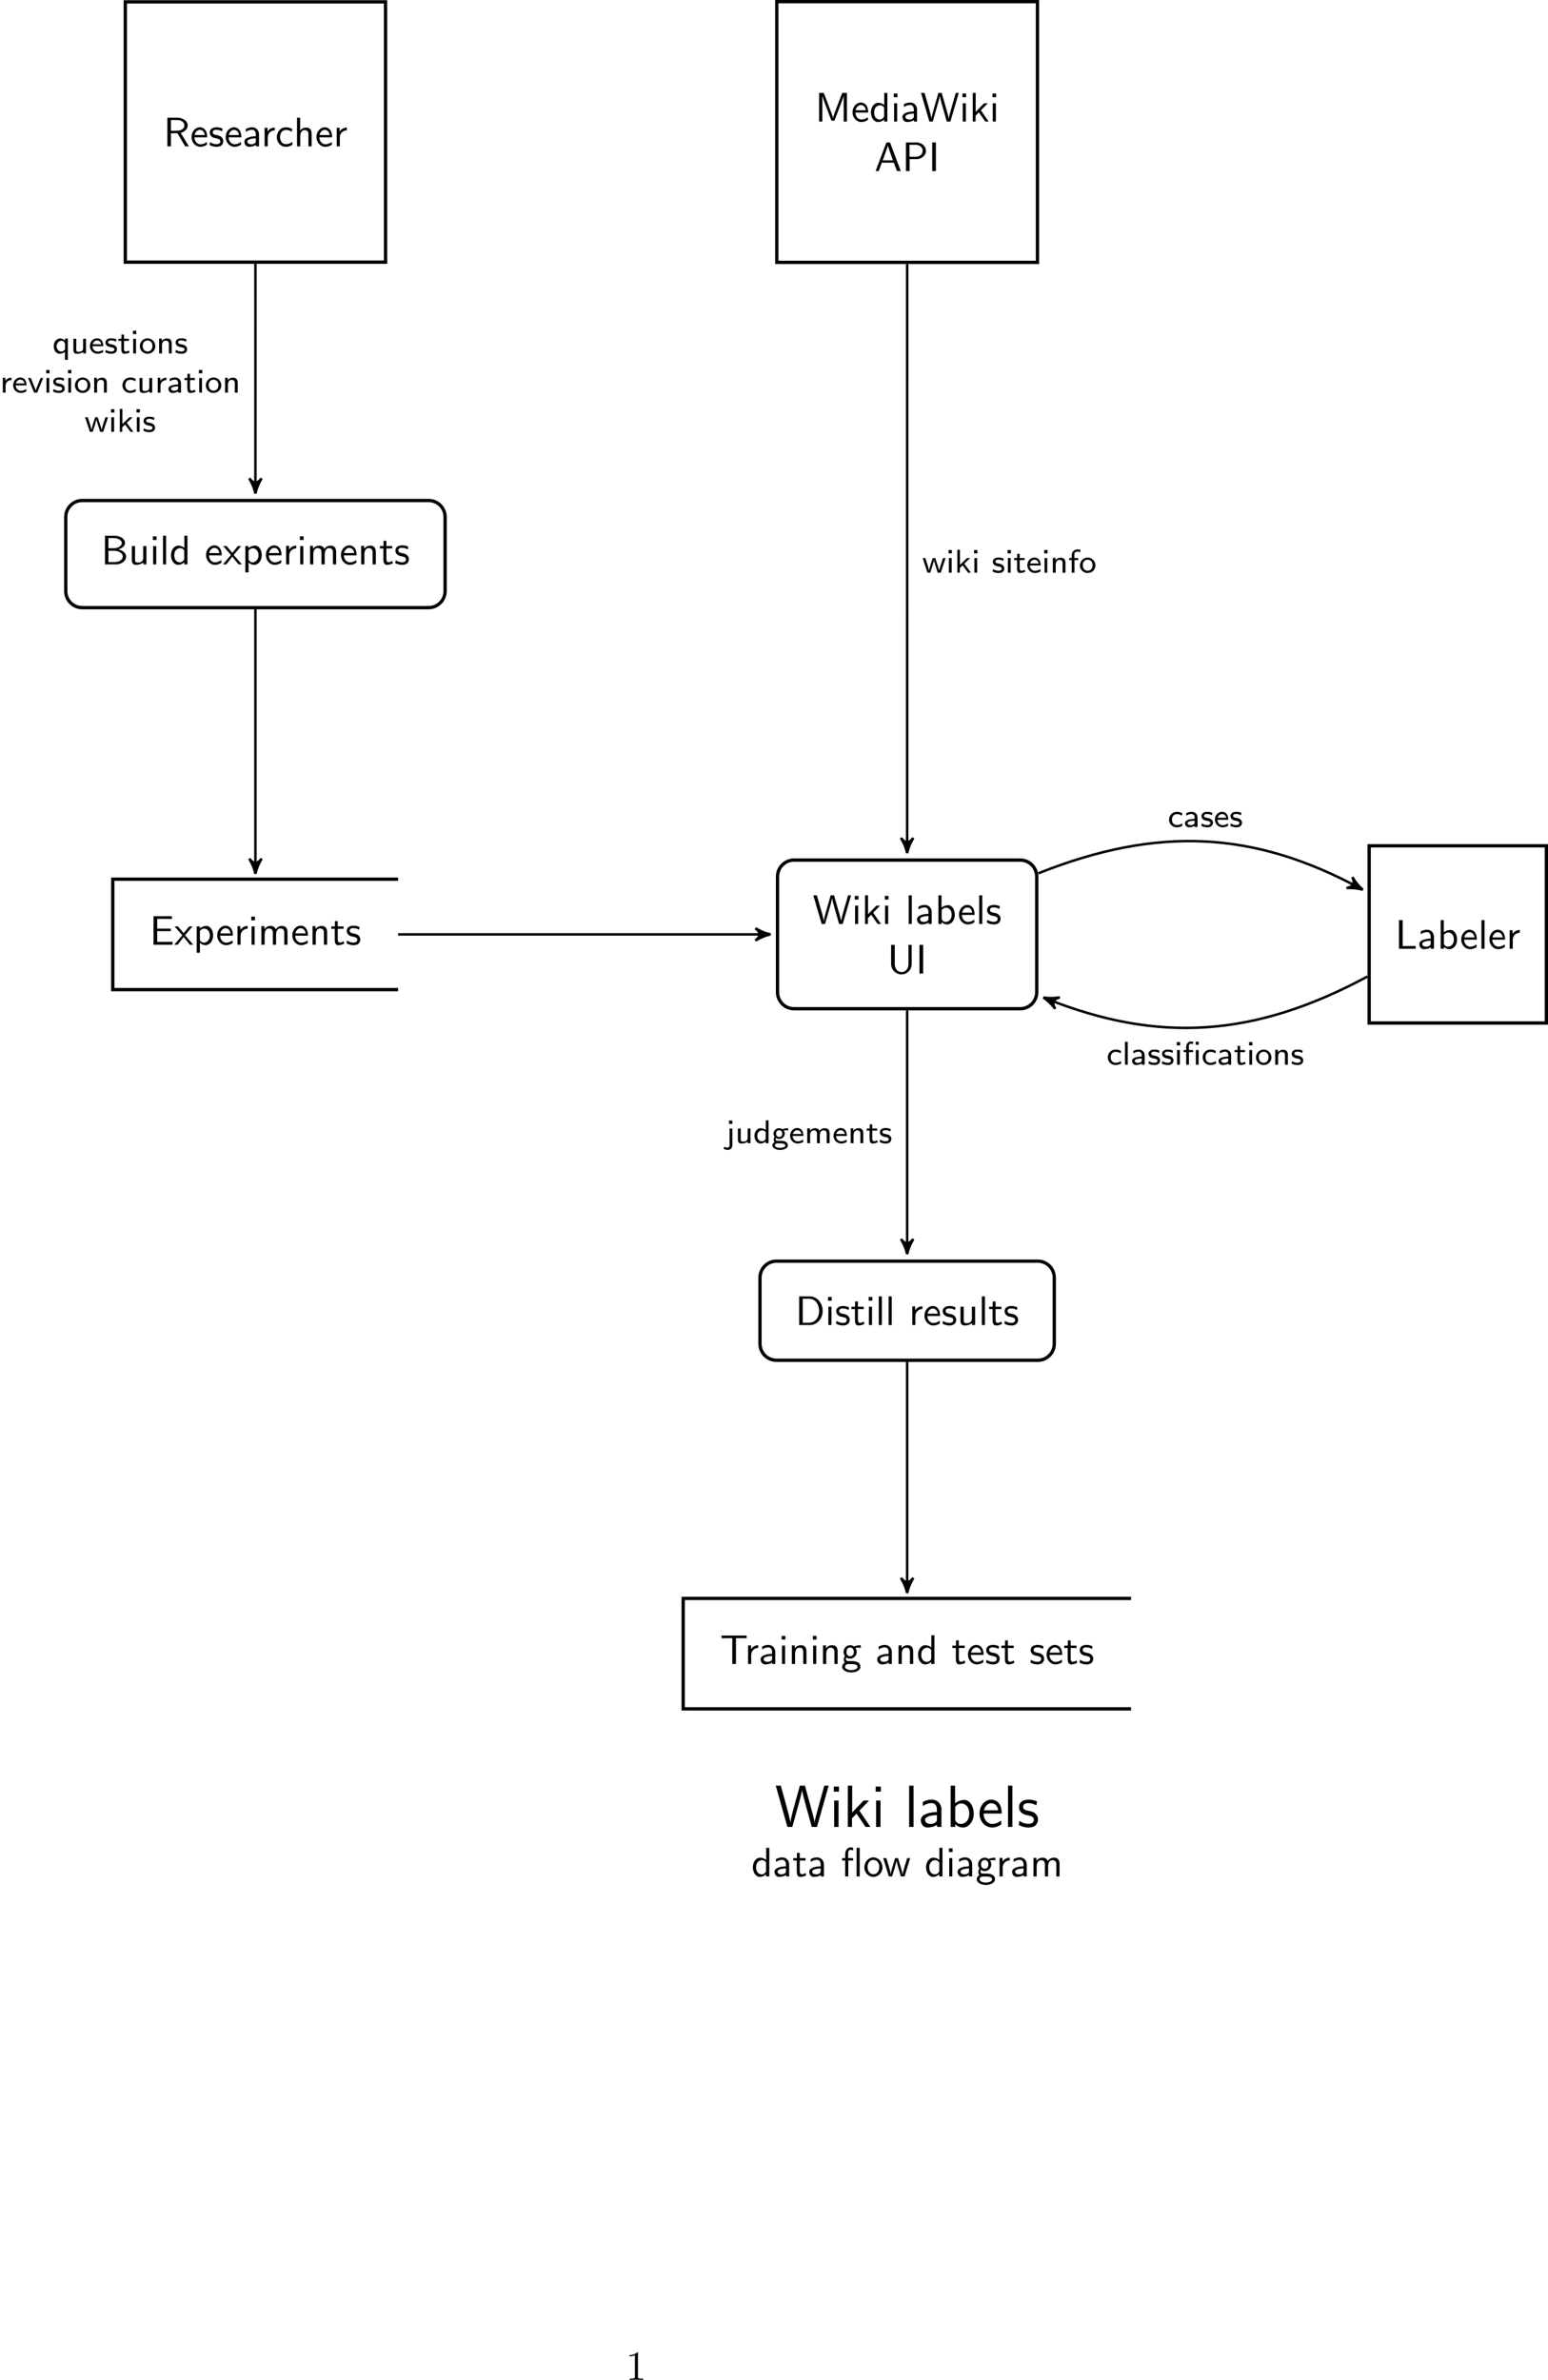 <?xml version='1.0' encoding='UTF-8'?>
<!-- This file was generated by dvisvgm 2.1.3 -->
<svg height='574.512pt' version='1.1' viewBox='80.03 56.123 373.76 574.512' width='373.76pt' xmlns='http://www.w3.org/2000/svg' xmlns:xlink='http://www.w3.org/1999/xlink'>
<defs>
<path d='M3.873 -5.539H3.156V-4.822H3.873V-5.539ZM3.85 -3.539H3.18V0H3.85V-3.539ZM1.514 -3.037H2.495V-3.539H1.49V-4.471C1.49 -4.981 1.793 -5.085 1.985 -5.085C2.12 -5.085 2.319 -5.053 2.495 -4.934V-5.531C2.471 -5.539 2.248 -5.611 1.985 -5.611C1.371 -5.611 0.845 -5.061 0.845 -4.24V-3.539H0.231V-3.037H0.845V0H1.514V-3.037Z' id='g0-12'/>
<path d='M3.395 -2.295C3.395 -3.108 2.774 -3.658 1.985 -3.658C1.482 -3.658 1.1 -3.555 0.654 -3.316L0.701 -2.734C0.964 -2.909 1.355 -3.148 1.985 -3.148C2.335 -3.148 2.702 -2.885 2.702 -2.287V-1.969C1.522 -1.929 0.359 -1.682 0.359 -0.94C0.359 -0.542 0.63 0.08 1.331 0.08C1.674 0.08 2.303 0.008 2.726 -0.303V0H3.395V-2.295ZM2.702 -1.132C2.702 -0.972 2.702 -0.765 2.423 -0.598C2.168 -0.454 1.857 -0.446 1.769 -0.446C1.331 -0.446 0.996 -0.646 0.996 -0.948C0.996 -1.459 2.343 -1.506 2.702 -1.522V-1.132Z' id='g0-97'/>
<path d='M3.467 -0.869C3.068 -0.614 2.638 -0.47 2.144 -0.47C1.411 -0.47 0.98 -1.06 0.98 -1.777C0.98 -2.391 1.299 -3.108 2.168 -3.108C2.71 -3.108 2.965 -2.997 3.371 -2.742L3.475 -3.316C2.997 -3.555 2.79 -3.658 2.168 -3.658C0.972 -3.658 0.287 -2.694 0.287 -1.769C0.287 -0.797 1.052 0.08 2.136 0.08C2.694 0.08 3.172 -0.088 3.515 -0.287L3.467 -0.869Z' id='g0-99'/>
<path d='M3.69 -5.531H3.021V-3.196C2.511 -3.571 1.993 -3.618 1.761 -3.618C0.925 -3.618 0.287 -2.782 0.287 -1.769S0.917 0.08 1.737 0.08C2.232 0.08 2.694 -0.143 2.997 -0.414V0H3.69V-5.531ZM2.997 -0.988C2.798 -0.662 2.495 -0.446 2.112 -0.446C1.554 -0.446 0.98 -0.837 0.98 -1.761C0.98 -2.758 1.658 -3.092 2.2 -3.092C2.519 -3.092 2.79 -2.957 2.997 -2.686V-0.988Z' id='g0-100'/>
<path d='M3.427 -0.869C2.981 -0.55 2.479 -0.446 2.136 -0.446C1.443 -0.446 0.917 -1.012 0.893 -1.745H3.507C3.507 -2.112 3.467 -2.646 3.156 -3.1C2.869 -3.507 2.391 -3.658 2.001 -3.658C1.028 -3.658 0.279 -2.805 0.279 -1.793C0.279 -0.773 1.076 0.08 2.128 0.08C2.59 0.08 3.068 -0.056 3.475 -0.303L3.427 -0.869ZM0.948 -2.224C1.132 -2.861 1.602 -3.132 2.001 -3.132C2.351 -3.132 2.869 -2.965 3.021 -2.224H0.948Z' id='g0-101'/>
<path d='M1.514 -3.037H2.423V-3.539H1.49V-4.455C1.49 -5.005 1.993 -5.085 2.256 -5.085C2.423 -5.085 2.638 -5.061 2.933 -4.949V-5.531C2.726 -5.579 2.479 -5.611 2.264 -5.611C1.443 -5.611 0.845 -5.021 0.845 -4.232V-3.539H0.231V-3.037H0.845V0H1.514V-3.037Z' id='g0-102'/>
<path d='M4.009 -3.618C3.834 -3.618 3.3 -3.61 2.694 -3.379L2.678 -3.371C2.391 -3.563 2.112 -3.618 1.881 -3.618C1.1 -3.618 0.518 -3.005 0.518 -2.319C0.518 -2.04 0.614 -1.753 0.797 -1.53C0.685 -1.395 0.566 -1.172 0.566 -0.869C0.566 -0.558 0.693 -0.359 0.765 -0.263C0.327 -0.008 0.239 0.359 0.239 0.55C0.239 1.156 1.076 1.634 2.112 1.634C3.156 1.634 3.985 1.156 3.985 0.55C3.985 -0.574 2.59 -0.574 2.248 -0.574H1.506C1.379 -0.574 1.036 -0.574 1.036 -0.988C1.036 -1.148 1.092 -1.227 1.1 -1.243C1.379 -1.068 1.658 -1.012 1.873 -1.012C2.654 -1.012 3.236 -1.626 3.236 -2.311C3.236 -2.566 3.164 -2.798 3.021 -3.013C2.989 -3.061 2.989 -3.068 2.989 -3.076C2.989 -3.108 3.467 -3.108 3.507 -3.108C3.515 -3.108 3.818 -3.108 4.105 -3.076L4.009 -3.618ZM1.881 -1.506C1.451 -1.506 1.132 -1.777 1.132 -2.311C1.132 -2.933 1.53 -3.124 1.873 -3.124C2.303 -3.124 2.622 -2.853 2.622 -2.319C2.622 -1.698 2.224 -1.506 1.881 -1.506ZM2.256 0.048C2.439 0.048 3.379 0.048 3.379 0.558C3.379 0.901 2.782 1.14 2.112 1.14S0.845 0.901 0.845 0.558C0.845 0.518 0.845 0.048 1.49 0.048H2.256Z' id='g0-103'/>
<path d='M1.403 -5.468H0.598V-4.663H1.403V-5.468ZM1.339 -3.539H0.669V0H1.339V-3.539Z' id='g0-105'/>
<path d='M1.578 -5.468H0.773V-4.663H1.578V-5.468ZM-0.518 1.355C-0.151 1.554 0.207 1.626 0.51 1.626C1.06 1.626 1.578 1.203 1.578 0.47V-3.539H0.909V0.526C0.909 0.669 0.909 0.797 0.741 0.933C0.558 1.068 0.335 1.068 0.263 1.068C-0.072 1.068 -0.279 0.917 -0.375 0.829L-0.518 1.355Z' id='g0-106'/>
<path d='M2.383 -2.168L3.802 -3.539H3.029L1.323 -1.889V-5.531H0.701V0H1.291V-1.116L1.969 -1.769L3.284 0H3.985L2.383 -2.168Z' id='g0-107'/>
<path d='M1.339 -5.531H0.669V0H1.339V-5.531Z' id='g0-108'/>
<path d='M6.057 -2.359C6.057 -2.981 5.874 -3.618 4.894 -3.618C4.224 -3.618 3.81 -3.228 3.618 -2.973C3.539 -3.188 3.339 -3.618 2.542 -3.618C2.088 -3.618 1.65 -3.435 1.299 -3.013V-3.595H0.662V0H1.355V-1.937C1.355 -2.463 1.578 -3.092 2.192 -3.092C3.013 -3.092 3.013 -2.534 3.013 -2.303V0H3.706V-1.937C3.706 -2.463 3.929 -3.092 4.543 -3.092C5.364 -3.092 5.364 -2.534 5.364 -2.303V0H6.057V-2.359Z' id='g0-109'/>
<path d='M3.706 -2.359C3.706 -2.981 3.523 -3.618 2.542 -3.618C2.088 -3.618 1.65 -3.435 1.299 -3.013V-3.595H0.662V0H1.355V-1.937C1.355 -2.463 1.578 -3.092 2.192 -3.092C3.013 -3.092 3.013 -2.534 3.013 -2.303V0H3.706V-2.359Z' id='g0-110'/>
<path d='M3.985 -1.745C3.985 -2.798 3.148 -3.658 2.112 -3.658S0.239 -2.79 0.239 -1.745C0.239 -0.733 1.084 0.08 2.112 0.08C3.148 0.08 3.985 -0.733 3.985 -1.745ZM2.112 -0.47C1.482 -0.47 0.933 -0.933 0.933 -1.833S1.522 -3.132 2.112 -3.132C2.71 -3.132 3.292 -2.718 3.292 -1.833C3.292 -0.925 2.726 -0.47 2.112 -0.47Z' id='g0-111'/>
<path d='M3.69 -3.618H3.021V-3.084C2.734 -3.403 2.311 -3.618 1.849 -3.618C1.004 -3.618 0.287 -2.821 0.287 -1.761C0.287 -0.765 0.893 0.08 1.69 0.08C1.961 0.08 2.495 0.016 2.997 -0.391V1.546H3.69V-3.618ZM3.021 -0.98C2.734 -0.534 2.351 -0.446 2.12 -0.446C1.474 -0.446 0.98 -1.052 0.98 -1.761C0.98 -2.542 1.578 -3.068 2.2 -3.068C2.726 -3.068 3.021 -2.55 3.021 -2.216V-0.98Z' id='g0-113'/>
<path d='M1.347 -1.698C1.347 -2.558 2.064 -3.021 2.766 -3.029V-3.618C2.096 -3.61 1.61 -3.284 1.291 -2.861V-3.595H0.677V0H1.347V-1.698Z' id='g0-114'/>
<path d='M2.909 -3.411C2.367 -3.634 1.969 -3.658 1.682 -3.658C1.482 -3.658 0.279 -3.658 0.279 -2.598C0.279 -2.224 0.486 -2.016 0.59 -1.921C0.869 -1.642 1.203 -1.578 1.626 -1.498C2.001 -1.427 2.431 -1.347 2.431 -0.964C2.431 -0.462 1.769 -0.462 1.658 -0.462C1.148 -0.462 0.669 -0.646 0.351 -0.869L0.239 -0.271C0.51 -0.135 0.996 0.08 1.658 0.08C2.016 0.08 2.367 0.024 2.662 -0.191C2.957 -0.414 3.053 -0.765 3.053 -1.036C3.053 -1.18 3.037 -1.49 2.702 -1.793C2.407 -2.056 2.12 -2.112 1.737 -2.184C1.267 -2.271 0.901 -2.343 0.901 -2.694C0.901 -3.148 1.482 -3.148 1.602 -3.148C2.056 -3.148 2.407 -3.053 2.805 -2.845L2.909 -3.411Z' id='g0-115'/>
<path d='M1.498 -3.037H2.678V-3.539H1.498V-4.551H0.885V-3.539H0.159V-3.037H0.861V-1.02C0.861 -0.486 0.996 0.08 1.57 0.08S2.582 -0.104 2.821 -0.215L2.686 -0.725C2.423 -0.534 2.144 -0.47 1.921 -0.47C1.586 -0.47 1.498 -0.797 1.498 -1.164V-3.037Z' id='g0-116'/>
<path d='M3.706 -3.539H3.013V-1.227C3.013 -0.59 2.471 -0.391 2.008 -0.391C1.419 -0.391 1.355 -0.55 1.355 -0.917V-3.539H0.662V-0.869C0.662 -0.159 0.972 0.08 1.53 0.08C1.857 0.08 2.558 0.016 3.037 -0.367V0H3.706V-3.539Z' id='g0-117'/>
<path d='M3.778 -3.539H3.14C2.048 -0.869 2.001 -0.654 1.969 -0.47H1.961C1.897 -0.781 1.674 -1.339 1.427 -1.953L0.789 -3.539H0.12L1.578 0H2.319L3.778 -3.539Z' id='g0-118'/>
<path d='M5.659 -3.539H5.037C4.965 -3.316 4.519 -1.969 4.272 -1.14C4.208 -0.909 4.129 -0.654 4.105 -0.47H4.097C4.049 -0.797 3.77 -1.658 3.754 -1.714L3.164 -3.539H2.558C2.327 -2.853 1.73 -1.068 1.666 -0.486H1.658C1.594 -1.052 1.004 -2.813 0.877 -3.196C0.813 -3.387 0.813 -3.403 0.773 -3.539H0.12L1.283 0H1.953C1.961 -0.032 2.176 -0.662 2.455 -1.546C2.574 -1.937 2.813 -2.702 2.853 -3.053L2.861 -3.061C2.877 -2.893 2.925 -2.718 2.981 -2.519S3.092 -2.104 3.148 -1.921L3.762 0H4.495L5.659 -3.539Z' id='g0-119'/>
<path d='M2.929 -6.376C2.929 -6.615 2.929 -6.635 2.7 -6.635C2.082 -5.998 1.205 -5.998 0.887 -5.998V-5.689C1.086 -5.689 1.674 -5.689 2.192 -5.948V-0.787C2.192 -0.428 2.162 -0.309 1.265 -0.309H0.946V0C1.295 -0.03 2.162 -0.03 2.56 -0.03S3.826 -0.03 4.174 0V-0.309H3.856C2.959 -0.309 2.929 -0.418 2.929 -0.787V-6.376Z' id='g3-49'/>
<path d='M1.753 -3.846H2.929V-4.423H1.724V-5.629C1.724 -6.266 2.082 -6.416 2.331 -6.416C2.531 -6.416 2.75 -6.356 2.929 -6.247V-6.914C2.869 -6.934 2.62 -7.024 2.331 -7.024C1.594 -7.024 1.006 -6.326 1.006 -5.33V-4.423H0.269V-3.846H1.006V0H1.753V-3.846ZM4.513 -6.914H3.766V0H4.513V-6.914Z' id='g2-13'/>
<path d='M3.756 -6.914H2.879L0.279 0H1.016L1.783 -2.032H4.682L5.44 0H6.356L3.756 -6.914ZM4.463 -2.59H1.993L2.64 -4.394C2.849 -4.981 3.158 -5.828 3.228 -6.197H3.238C3.258 -6.057 3.328 -5.808 3.557 -5.151L4.463 -2.59Z' id='g2-65'/>
<path d='M0.966 -6.914V0H3.597C5.031 0 6.077 -0.897 6.077 -1.873C6.077 -2.74 5.21 -3.447 4.154 -3.616C5.061 -3.846 5.808 -4.423 5.808 -5.181C5.808 -6.097 4.742 -6.914 3.328 -6.914H0.966ZM1.793 -3.895V-6.356H3.049C4.154 -6.356 5.031 -5.828 5.031 -5.171C5.031 -4.573 4.324 -3.895 2.949 -3.895H1.793ZM1.793 -0.558V-3.288H3.238C4.294 -3.288 5.27 -2.68 5.27 -1.883C5.27 -1.136 4.394 -0.558 3.318 -0.558H1.793Z' id='g2-66'/>
<path d='M0.956 -6.914V0H3.577C5.27 0 6.625 -1.514 6.625 -3.397C6.625 -5.33 5.28 -6.914 3.567 -6.914H0.956ZM1.813 -0.558V-6.356H3.337C4.732 -6.356 5.768 -5.151 5.768 -3.397C5.768 -1.704 4.732 -0.558 3.337 -0.558H1.813Z' id='g2-68'/>
<path d='M5.111 -3.278V-3.885H1.823V-6.247H3.198C3.318 -6.247 3.437 -6.237 3.557 -6.237H5.38V-6.884H0.936V0H5.519V-0.707H4.264C4.144 -0.707 4.025 -0.697 3.905 -0.697H1.823V-3.278H5.111Z' id='g2-69'/>
<path d='M1.823 -6.914H0.936V0H1.823V-6.914Z' id='g2-73'/>
<path d='M1.823 -6.914H0.936V0H4.971V-0.658C4.085 -0.648 3.198 -0.638 2.311 -0.638H1.823V-6.914Z' id='g2-76'/>
<path d='M5.28 -3.537C4.932 -2.63 4.463 -1.395 4.354 -0.927H4.344C4.294 -1.136 4.174 -1.504 4.025 -1.923L2.461 -6.047L2.122 -6.914H0.996V0H1.773V-6.177H1.783C1.843 -5.858 2.242 -4.772 2.501 -4.095L3.975 -0.219H4.702L6.027 -3.686C6.346 -4.503 6.436 -4.752 6.506 -4.951C6.605 -5.24 6.874 -5.958 6.924 -6.187L6.934 -6.177V0H7.711V-6.914H6.575L5.28 -3.537Z' id='g2-77'/>
<path d='M3.507 -2.879C4.742 -2.879 5.798 -3.786 5.798 -4.902C5.798 -5.968 4.812 -6.914 3.437 -6.914H0.956V0H1.843V-2.879H3.507ZM3.218 -6.356C4.314 -6.356 4.991 -5.748 4.991 -4.902C4.991 -4.115 4.364 -3.457 3.218 -3.457H1.813V-6.356H3.218Z' id='g2-80'/>
<path d='M4.174 -3.248C5.2 -3.547 5.868 -4.254 5.868 -5.061C5.868 -6.047 4.782 -6.914 3.357 -6.914H0.956V0H1.813V-3.158H3.387L5.26 0H6.147L4.174 -3.248ZM1.813 -3.766V-6.356H3.248C4.403 -6.356 5.061 -5.768 5.061 -5.061S4.423 -3.766 3.248 -3.766H1.813Z' id='g2-82'/>
<path d='M3.836 -6.217H4.722C4.842 -6.217 4.961 -6.207 5.081 -6.207H6.416V-6.854H0.359V-6.207H1.694C1.813 -6.207 1.933 -6.217 2.052 -6.217H2.949V0H3.836V-6.217Z' id='g2-84'/>
<path d='M5.908 -6.914H5.131V-2.311C5.131 -0.996 4.294 -0.339 3.457 -0.339C2.64 -0.339 1.823 -0.966 1.823 -2.311V-6.914H0.936V-2.321C0.936 -0.867 2.102 0.219 3.447 0.219C4.782 0.219 5.908 -0.877 5.908 -2.321V-6.914Z' id='g2-85'/>
<path d='M9.255 -6.914H8.538L7.631 -3.786C7.372 -2.899 6.894 -1.225 6.844 -0.717H6.834C6.834 -0.727 6.775 -1.245 6.117 -3.517L5.141 -6.914H4.334L3.437 -3.806C3.218 -3.039 2.72 -1.295 2.67 -0.737H2.66C2.62 -1.136 2.351 -2.112 2.271 -2.441L1.803 -4.105L0.996 -6.914H0.139L2.162 0H2.969L3.965 -3.457C4.174 -4.184 4.603 -5.669 4.663 -6.187H4.672C4.712 -5.888 4.951 -4.941 5.22 -3.995L6.366 0H7.233L9.255 -6.914Z' id='g2-87'/>
<path d='M3.975 -2.879C3.975 -3.895 3.248 -4.593 2.331 -4.593C1.684 -4.593 1.235 -4.433 0.767 -4.164L0.827 -3.507C1.345 -3.875 1.843 -4.005 2.331 -4.005C2.8 -4.005 3.198 -3.606 3.198 -2.869V-2.441C1.704 -2.421 0.438 -2.002 0.438 -1.126C0.438 -0.697 0.707 0.11 1.574 0.11C1.714 0.11 2.65 0.09 3.228 -0.359V0H3.975V-2.879ZM3.198 -1.315C3.198 -1.126 3.198 -0.877 2.859 -0.687C2.57 -0.508 2.192 -0.498 2.082 -0.498C1.604 -0.498 1.156 -0.727 1.156 -1.146C1.156 -1.843 2.77 -1.913 3.198 -1.933V-1.315Z' id='g2-97'/>
<path d='M1.564 -6.914H0.817V0H1.594V-0.458C1.833 -0.239 2.262 0.11 2.929 0.11C3.925 0.11 4.782 -0.887 4.782 -2.222C4.782 -3.457 4.105 -4.533 3.168 -4.533C2.78 -4.533 2.162 -4.433 1.564 -3.945V-6.914ZM1.594 -3.337C1.753 -3.577 2.112 -3.925 2.66 -3.925C3.248 -3.925 4.005 -3.497 4.005 -2.222C4.005 -0.927 3.168 -0.498 2.56 -0.498C2.172 -0.498 1.843 -0.677 1.594 -1.136V-3.337Z' id='g2-98'/>
<path d='M4.085 -4.164C3.497 -4.503 3.158 -4.593 2.55 -4.593C1.166 -4.593 0.359 -3.387 0.359 -2.212C0.359 -0.976 1.265 0.11 2.511 0.11C3.049 0.11 3.597 -0.03 4.135 -0.399L4.075 -1.066C3.567 -0.667 3.029 -0.528 2.521 -0.528C1.694 -0.528 1.136 -1.245 1.136 -2.222C1.136 -2.999 1.504 -3.955 2.56 -3.955C3.078 -3.955 3.417 -3.875 3.965 -3.517L4.085 -4.164Z' id='g2-99'/>
<path d='M4.324 -6.914H3.577V-3.985C3.049 -4.423 2.491 -4.533 2.122 -4.533C1.136 -4.533 0.359 -3.497 0.359 -2.212C0.359 -0.907 1.126 0.11 2.072 0.11C2.401 0.11 2.989 0.02 3.547 -0.518V0H4.324V-6.914ZM3.547 -1.385C3.547 -1.245 3.537 -1.066 3.218 -0.777C2.989 -0.578 2.74 -0.498 2.481 -0.498C1.863 -0.498 1.136 -0.966 1.136 -2.202C1.136 -3.517 1.993 -3.925 2.58 -3.925C3.029 -3.925 3.328 -3.696 3.547 -3.377V-1.385Z' id='g2-100'/>
<path d='M4.125 -2.182C4.125 -2.521 4.115 -3.268 3.726 -3.865C3.318 -4.483 2.71 -4.593 2.351 -4.593C1.245 -4.593 0.349 -3.537 0.349 -2.252C0.349 -0.936 1.305 0.11 2.501 0.11C3.128 0.11 3.696 -0.13 4.085 -0.408L4.025 -1.056C3.397 -0.538 2.74 -0.498 2.511 -0.498C1.714 -0.498 1.076 -1.205 1.046 -2.182H4.125ZM1.096 -2.73C1.255 -3.487 1.783 -3.985 2.351 -3.985C2.869 -3.985 3.427 -3.646 3.557 -2.73H1.096Z' id='g2-101'/>
<path d='M3.507 -3.895C3.726 -3.895 4.005 -3.935 4.244 -3.935C4.423 -3.935 4.812 -3.905 4.832 -3.905L4.722 -4.533C4.025 -4.533 3.447 -4.344 3.148 -4.214C2.939 -4.384 2.6 -4.533 2.202 -4.533C1.345 -4.533 0.618 -3.816 0.618 -2.909C0.618 -2.54 0.747 -2.182 0.946 -1.923C0.658 -1.514 0.658 -1.126 0.658 -1.076C0.658 -0.817 0.747 -0.528 0.917 -0.319C0.399 -0.01 0.279 0.448 0.279 0.707C0.279 1.455 1.265 2.052 2.481 2.052C3.706 2.052 4.692 1.465 4.692 0.697C4.692 -0.687 3.029 -0.687 2.64 -0.687H1.763C1.634 -0.687 1.186 -0.687 1.186 -1.215C1.186 -1.325 1.225 -1.484 1.295 -1.574C1.504 -1.425 1.833 -1.285 2.202 -1.285C3.098 -1.285 3.796 -2.022 3.796 -2.909C3.796 -3.387 3.577 -3.756 3.467 -3.905L3.507 -3.895ZM2.202 -1.853C1.833 -1.853 1.315 -2.082 1.315 -2.909S1.833 -3.965 2.202 -3.965C2.63 -3.965 3.098 -3.686 3.098 -2.909S2.63 -1.853 2.202 -1.853ZM2.65 0.03C2.869 0.03 3.995 0.03 3.995 0.717C3.995 1.156 3.308 1.484 2.491 1.484C1.684 1.484 0.976 1.176 0.976 0.707C0.976 0.677 0.976 0.03 1.753 0.03H2.65Z' id='g2-103'/>
<path d='M4.334 -2.969C4.334 -3.626 4.184 -4.533 2.969 -4.533C2.351 -4.533 1.873 -4.224 1.554 -3.816V-6.914H0.807V0H1.584V-2.441C1.584 -3.098 1.833 -3.925 2.59 -3.925C3.547 -3.925 3.557 -3.218 3.557 -2.899V0H4.334V-2.969Z' id='g2-104'/>
<path d='M1.624 -6.775H0.737V-5.888H1.624V-6.775ZM1.554 -4.423H0.807V0H1.554V-4.423Z' id='g2-105'/>
<path d='M2.8 -2.71L4.473 -4.423H3.577L1.554 -2.351V-6.914H0.837V0H1.524V-1.405L2.321 -2.232L3.875 0H4.692L2.8 -2.71Z' id='g2-107'/>
<path d='M1.554 -6.914H0.807V0H1.554V-6.914Z' id='g2-108'/>
<path d='M7.103 -2.969C7.103 -3.636 6.944 -4.533 5.738 -4.533C5.141 -4.533 4.623 -4.254 4.254 -3.716C3.995 -4.473 3.298 -4.533 2.979 -4.533C2.262 -4.533 1.793 -4.125 1.524 -3.766V-4.483H0.807V0H1.584V-2.441C1.584 -3.118 1.853 -3.925 2.59 -3.925C3.517 -3.925 3.567 -3.278 3.567 -2.899V0H4.344V-2.441C4.344 -3.118 4.613 -3.925 5.35 -3.925C6.276 -3.925 6.326 -3.278 6.326 -2.899V0H7.103V-2.969Z' id='g2-109'/>
<path d='M4.334 -2.969C4.334 -3.626 4.184 -4.533 2.969 -4.533C2.072 -4.533 1.584 -3.856 1.524 -3.776V-4.483H0.807V0H1.584V-2.441C1.584 -3.098 1.833 -3.925 2.59 -3.925C3.547 -3.925 3.557 -3.218 3.557 -2.899V0H4.334V-2.969Z' id='g2-110'/>
<path d='M4.672 -2.192C4.672 -3.527 3.676 -4.593 2.491 -4.593C1.265 -4.593 0.299 -3.497 0.299 -2.192C0.299 -0.877 1.315 0.11 2.481 0.11C3.676 0.11 4.672 -0.897 4.672 -2.192ZM2.481 -0.528C1.793 -0.528 1.076 -1.086 1.076 -2.291S1.833 -3.985 2.481 -3.985C3.178 -3.985 3.895 -3.467 3.895 -2.291S3.218 -0.528 2.481 -0.528Z' id='g2-111'/>
<path d='M1.594 -0.458C1.903 -0.169 2.341 0.11 2.939 0.11C3.905 0.11 4.782 -0.867 4.782 -2.222C4.782 -3.417 4.154 -4.533 3.198 -4.533C2.6 -4.533 2.022 -4.324 1.564 -3.935V-4.423H0.817V1.933H1.594V-0.458ZM1.594 -3.318C1.833 -3.666 2.222 -3.895 2.65 -3.895C3.407 -3.895 4.005 -3.138 4.005 -2.222C4.005 -1.196 3.298 -0.498 2.55 -0.498C2.162 -0.498 1.893 -0.697 1.694 -0.966C1.594 -1.116 1.594 -1.136 1.594 -1.315V-3.318Z' id='g2-112'/>
<path d='M1.564 -2.132C1.564 -3.128 2.281 -3.846 3.258 -3.865V-4.533C2.371 -4.523 1.823 -4.035 1.514 -3.577V-4.483H0.817V0H1.564V-2.132Z' id='g2-114'/>
<path d='M3.417 -4.274C2.899 -4.513 2.491 -4.593 1.983 -4.593C1.734 -4.593 0.329 -4.593 0.329 -3.288C0.329 -2.8 0.618 -2.481 0.867 -2.291C1.176 -2.072 1.395 -2.032 1.943 -1.923C2.301 -1.853 2.879 -1.734 2.879 -1.205C2.879 -0.518 2.092 -0.518 1.943 -0.518C1.136 -0.518 0.578 -0.887 0.399 -1.006L0.279 -0.329C0.598 -0.169 1.146 0.11 1.953 0.11C2.132 0.11 2.68 0.11 3.108 -0.209C3.417 -0.448 3.587 -0.847 3.587 -1.275C3.587 -1.823 3.218 -2.162 3.198 -2.192C2.809 -2.54 2.54 -2.6 2.042 -2.69C1.494 -2.8 1.036 -2.899 1.036 -3.387C1.036 -4.005 1.753 -4.005 1.883 -4.005C2.202 -4.005 2.73 -3.965 3.298 -3.626L3.417 -4.274Z' id='g2-115'/>
<path d='M1.743 -3.846H3.148V-4.423H1.743V-5.689H1.056V-4.423H0.189V-3.846H1.026V-1.186C1.026 -0.588 1.166 0.11 1.853 0.11C2.55 0.11 3.059 -0.139 3.308 -0.269L3.148 -0.857C2.889 -0.648 2.57 -0.528 2.252 -0.528C1.883 -0.528 1.743 -0.827 1.743 -1.355V-3.846Z' id='g2-116'/>
<path d='M4.334 -4.423H3.557V-1.534C3.557 -0.787 2.999 -0.438 2.361 -0.438C1.654 -0.438 1.584 -0.697 1.584 -1.126V-4.423H0.807V-1.086C0.807 -0.369 1.036 0.11 1.863 0.11C2.391 0.11 3.098 -0.05 3.587 -0.478V0H4.334V-4.423Z' id='g2-117'/>
<path d='M6.655 -4.423H5.928L5.29 -2.311C5.181 -1.953 4.882 -0.966 4.832 -0.538H4.822C4.782 -0.847 4.533 -1.734 4.364 -2.301L3.716 -4.423H3.019L2.451 -2.55C2.341 -2.202 2.002 -1.056 1.963 -0.548H1.953C1.903 -1.026 1.574 -2.152 1.415 -2.7L0.897 -4.423H0.139L1.504 0H2.291C2.341 -0.159 2.69 -1.275 2.909 -2.052C3.049 -2.511 3.328 -3.497 3.357 -3.865H3.367C3.387 -3.587 3.557 -2.899 3.686 -2.471L4.413 0H5.29L6.655 -4.423Z' id='g2-119'/>
<path d='M2.59 -2.281L4.413 -4.423H3.597L2.262 -2.78L0.887 -4.423H0.06L1.933 -2.281L0 0H0.817L2.262 -1.873L3.756 0H4.583L2.59 -2.281Z' id='g2-120'/>
<path d='M12.969 -9.956H11.922L10.616 -5.251L10.042 -3.127C9.856 -2.439 9.641 -1.607 9.583 -1.09H9.569C9.497 -1.693 9.182 -2.927 8.938 -3.787L7.245 -9.956H6.025L4.792 -5.509C4.691 -5.165 3.83 -2.037 3.73 -1.105H3.716C3.658 -1.664 3.3 -3.056 3.242 -3.3L2.625 -5.595L1.42 -9.956H0.201L3.013 0H4.203L5.552 -4.878C5.911 -6.155 6.456 -8.12 6.542 -8.88H6.556C6.556 -8.866 6.657 -8.134 7.331 -5.681L8.895 0H10.157L12.969 -9.956Z' id='g1-87'/>
<path d='M5.609 -4.203C5.609 -5.581 4.619 -6.585 3.285 -6.585C2.425 -6.585 1.779 -6.384 1.076 -5.982L1.162 -5.036C1.793 -5.495 2.453 -5.753 3.285 -5.753C3.945 -5.753 4.519 -5.222 4.519 -4.175V-3.587C3.873 -3.558 3.013 -3.515 2.152 -3.228C1.191 -2.898 0.631 -2.367 0.631 -1.65C0.631 -1.019 1.004 0.143 2.224 0.143C3.013 0.143 4.017 -0.086 4.548 -0.531V0H5.609V-4.203ZM4.519 -1.922C4.519 -1.635 4.519 -1.291 4.046 -1.004C3.658 -0.76 3.171 -0.717 2.955 -0.717C2.181 -0.717 1.65 -1.133 1.65 -1.664C1.65 -2.64 3.644 -2.855 4.519 -2.855V-1.922Z' id='g1-97'/>
<path d='M2.181 -9.956H1.119V0H2.209V-0.646C2.869 -0.014 3.572 0.143 4.074 0.143C5.437 0.143 6.685 -1.248 6.685 -3.199C6.685 -4.964 5.738 -6.513 4.404 -6.513C3.988 -6.513 3.07 -6.427 2.181 -5.71V-9.956ZM2.209 -4.835C2.468 -5.236 2.984 -5.652 3.687 -5.652C4.562 -5.652 5.595 -4.992 5.595 -3.199C5.595 -1.334 4.419 -0.717 3.544 -0.717C3.142 -0.717 2.869 -0.861 2.611 -1.062C2.267 -1.363 2.209 -1.621 2.209 -1.865V-4.835Z' id='g1-98'/>
<path d='M5.839 -3.228C5.839 -3.845 5.782 -4.72 5.322 -5.48C4.734 -6.47 3.73 -6.585 3.314 -6.585C1.765 -6.585 0.473 -5.093 0.473 -3.228C0.473 -1.334 1.851 0.143 3.515 0.143C4.175 0.143 4.964 -0.043 5.753 -0.617C5.753 -0.674 5.71 -1.119 5.71 -1.148C5.695 -1.162 5.667 -1.478 5.667 -1.535C4.82 -0.818 3.974 -0.717 3.544 -0.717C2.439 -0.717 1.492 -1.707 1.463 -3.228H5.839ZM1.549 -4.003C1.793 -4.964 2.468 -5.724 3.314 -5.724C3.759 -5.724 4.749 -5.523 4.992 -4.003H1.549Z' id='g1-101'/>
<path d='M2.267 -9.741H1.033V-8.507H2.267V-9.741ZM2.181 -6.37H1.119V0H2.181V-6.37Z' id='g1-105'/>
<path d='M3.902 -3.917L6.255 -6.37H4.935L2.166 -3.486V-9.956H1.119V0H2.123V-2.066L3.214 -3.199L5.394 0H6.571L3.902 -3.917Z' id='g1-107'/>
<path d='M2.181 -9.956H1.119V0H2.181V-9.956Z' id='g1-108'/>
<path d='M4.82 -6.14C3.902 -6.571 3.127 -6.585 2.798 -6.585S0.473 -6.585 0.473 -4.72C0.473 -4.089 0.818 -3.658 1.033 -3.457C1.549 -3.013 1.908 -2.941 2.754 -2.769C3.228 -2.668 4.06 -2.496 4.06 -1.736C4.06 -0.746 2.941 -0.746 2.74 -0.746C2.166 -0.746 1.334 -0.904 0.56 -1.463L0.387 -0.488C0.459 -0.445 1.435 0.143 2.754 0.143C4.605 0.143 5.05 -0.976 5.05 -1.822C5.05 -2.554 4.605 -3.013 4.548 -3.084C4.017 -3.63 3.587 -3.716 2.711 -3.888C2.195 -3.988 1.463 -4.132 1.463 -4.849C1.463 -5.738 2.468 -5.738 2.654 -5.738C3.414 -5.738 4.017 -5.566 4.648 -5.208L4.82 -6.14Z' id='g1-115'/>
</defs>
<g id='page1'>
<path d='M173.121 56.574H110.285V119.41H173.121Z' fill='none' stroke='#000000' stroke-width='0.8'/>
<g transform='matrix(1 0 0 1 -201.357 196.194)'>
<use x='320.845' xlink:href='#g2-82' y='-104.743'/>
<use x='327.279' xlink:href='#g2-101' y='-104.743'/>
<use x='331.707' xlink:href='#g2-115' y='-104.743'/>
<use x='335.526' xlink:href='#g2-101' y='-104.743'/>
<use x='339.954' xlink:href='#g2-97' y='-104.743'/>
<use x='344.465' xlink:href='#g2-114' y='-104.743'/>
<use x='347.869' xlink:href='#g2-99' y='-104.743'/>
<use x='352.297' xlink:href='#g2-104' y='-104.743'/>
<use x='357.444' xlink:href='#g2-101' y='-104.743'/>
<use x='361.872' xlink:href='#g2-114' y='-104.743'/>
</g>
<path d='M330.523 56.523H267.586V119.461H330.523Z' fill='none' stroke='#000000' stroke-miterlimit='10.037' stroke-width='0.8'/>
<g transform='matrix(1 0 0 1 -201.392 202.172)'>
<use x='478.196' xlink:href='#g2-77' y='-116.699'/>
<use x='486.914' xlink:href='#g2-101' y='-116.699'/>
<use x='491.342' xlink:href='#g2-100' y='-116.699'/>
<use x='496.489' xlink:href='#g2-105' y='-116.699'/>
<use x='498.869' xlink:href='#g2-97' y='-116.699'/>
<use x='503.657' xlink:href='#g2-87' y='-116.699'/>
<use x='513.066' xlink:href='#g2-105' y='-116.699'/>
<use x='515.446' xlink:href='#g2-107' y='-116.699'/>
<use x='520.316' xlink:href='#g2-105' y='-116.699'/>
<use x='492.559' xlink:href='#g2-65' y='-104.743'/>
<use x='499.201' xlink:href='#g2-80' y='-104.743'/>
<use x='505.566' xlink:href='#g2-73' y='-104.743'/>
</g>
<path d='M183.515 176.949H99.894C97.691 176.949 95.906 178.734 95.906 180.934V198.828C95.906 201.027 97.691 202.813 99.894 202.813H183.515C185.714 202.813 187.5 201.027 187.5 198.828V180.934C187.5 178.734 185.714 176.949 183.515 176.949Z' fill='none' stroke='#000000' stroke-miterlimit='10.037' stroke-width='0.8'/>
<g transform='matrix(1 0 0 1 -216.433 195.226)'>
<use x='320.845' xlink:href='#g2-66' y='-2.854'/>
<use x='327.487' xlink:href='#g2-117' y='-2.854'/>
<use x='332.634' xlink:href='#g2-105' y='-2.854'/>
<use x='335.014' xlink:href='#g2-108' y='-2.854'/>
<use x='337.394' xlink:href='#g2-100' y='-2.854'/>
<use x='345.863' xlink:href='#g2-101' y='-2.854'/>
<use x='350.29' xlink:href='#g2-120' y='-2.854'/>
<use x='354.884' xlink:href='#g2-112' y='-2.854'/>
<use x='360.308' xlink:href='#g2-101' y='-2.854'/>
<use x='364.736' xlink:href='#g2-114' y='-2.854'/>
<use x='368.14' xlink:href='#g2-105' y='-2.854'/>
<use x='370.52' xlink:href='#g2-109' y='-2.854'/>
<use x='378.435' xlink:href='#g2-101' y='-2.854'/>
<use x='382.863' xlink:href='#g2-110' y='-2.854'/>
<use x='388.01' xlink:href='#g2-116' y='-2.854'/>
<use x='391.608' xlink:href='#g2-115' y='-2.854'/>
</g>
<path d='M176.148 268.363H107.257V295.024H176.148' fill='none' stroke='#000000' stroke-miterlimit='10.037' stroke-width='0.8'/>
<g transform='matrix(1 0 0 1 -204.685 195.225)'>
<use x='320.845' xlink:href='#g2-69' y='88.958'/>
<use x='326.795' xlink:href='#g2-120' y='88.958'/>
<use x='331.389' xlink:href='#g2-112' y='88.958'/>
<use x='336.813' xlink:href='#g2-101' y='88.958'/>
<use x='341.241' xlink:href='#g2-114' y='88.958'/>
<use x='344.645' xlink:href='#g2-105' y='88.958'/>
<use x='347.025' xlink:href='#g2-109' y='88.958'/>
<use x='354.94' xlink:href='#g2-101' y='88.958'/>
<use x='359.368' xlink:href='#g2-110' y='88.958'/>
<use x='364.515' xlink:href='#g2-116' y='88.958'/>
<use x='368.113' xlink:href='#g2-115' y='88.958'/>
</g>
<path d='M326.363 263.75H271.746C269.543 263.75 267.761 265.535 267.761 267.738V295.649C267.761 297.848 269.543 299.633 271.746 299.633H326.363C328.562 299.633 330.347 297.848 330.347 295.649V267.738C330.347 265.535 328.562 263.75 326.363 263.75Z' fill='none' stroke='#000000' stroke-miterlimit='10.037' stroke-width='0.8'/>
<g transform='matrix(1 0 0 1 -201.931 202.172)'>
<use x='478.196' xlink:href='#g2-87' y='77.002'/>
<use x='487.606' xlink:href='#g2-105' y='77.002'/>
<use x='489.986' xlink:href='#g2-107' y='77.002'/>
<use x='494.856' xlink:href='#g2-105' y='77.002'/>
<use x='500.557' xlink:href='#g2-108' y='77.002'/>
<use x='502.937' xlink:href='#g2-97' y='77.002'/>
<use x='507.725' xlink:href='#g2-98' y='77.002'/>
<use x='513.149' xlink:href='#g2-101' y='77.002'/>
<use x='517.577' xlink:href='#g2-108' y='77.002'/>
<use x='519.957' xlink:href='#g2-115' y='77.002'/>
<use x='496.178' xlink:href='#g2-85' y='88.958'/>
<use x='503.027' xlink:href='#g2-73' y='88.958'/>
</g>
<path d='M453.39 260.301H410.609V303.082H453.39Z' fill='none' stroke='#000000' stroke-miterlimit='10.037' stroke-width='0.8'/>
<g transform='matrix(1 0 0 1 -194.266 196.194)'>
<use x='611.142' xlink:href='#g2-76' y='88.958'/>
<use x='616.539' xlink:href='#g2-97' y='88.958'/>
<use x='621.326' xlink:href='#g2-98' y='88.958'/>
<use x='626.751' xlink:href='#g2-101' y='88.958'/>
<use x='631.178' xlink:href='#g2-108' y='88.958'/>
<use x='633.558' xlink:href='#g2-101' y='88.958'/>
<use x='637.986' xlink:href='#g2-114' y='88.958'/>
</g>
<path d='M330.597 360.57H267.511C265.308 360.57 263.527 362.356 263.527 364.559V380.512C263.527 382.715 265.308 384.5 267.511 384.5H330.597C332.796 384.5 334.582 382.715 334.582 380.512V364.559C334.582 362.356 332.796 360.57 330.597 360.57Z' fill='none' stroke='#000000' stroke-miterlimit='10.037' stroke-width='0.8'/>
<g transform='matrix(1 0 0 1 -206.166 196.194)'>
<use x='478.196' xlink:href='#g2-68' y='179.8'/>
<use x='485.392' xlink:href='#g2-105' y='179.8'/>
<use x='487.772' xlink:href='#g2-115' y='179.8'/>
<use x='491.591' xlink:href='#g2-116' y='179.8'/>
<use x='495.188' xlink:href='#g2-105' y='179.8'/>
<use x='497.568' xlink:href='#g2-108' y='179.8'/>
<use x='499.948' xlink:href='#g2-108' y='179.8'/>
<use x='505.649' xlink:href='#g2-114' y='179.8'/>
<use x='509.053' xlink:href='#g2-101' y='179.8'/>
<use x='513.481' xlink:href='#g2-115' y='179.8'/>
<use x='517.3' xlink:href='#g2-117' y='179.8'/>
<use x='522.447' xlink:href='#g2-108' y='179.8'/>
<use x='524.827' xlink:href='#g2-116' y='179.8'/>
<use x='528.425' xlink:href='#g2-115' y='179.8'/>
</g>
<path d='M353.121 441.988H244.988V468.649H353.121' fill='none' stroke='#000000' stroke-miterlimit='10.037' stroke-width='0.8'/>
<g transform='matrix(1 0 0 1 -224.306 195.226)'>
<use x='478.196' xlink:href='#g2-84' y='262.584'/>
<use x='484.146' xlink:href='#g2-114' y='262.584'/>
<use x='487.55' xlink:href='#g2-97' y='262.584'/>
<use x='492.338' xlink:href='#g2-105' y='262.584'/>
<use x='494.718' xlink:href='#g2-110' y='262.584'/>
<use x='499.865' xlink:href='#g2-105' y='262.584'/>
<use x='502.245' xlink:href='#g2-110' y='262.584'/>
<use x='507.393' xlink:href='#g2-103' y='262.584'/>
<use x='515.695' xlink:href='#g2-97' y='262.584'/>
<use x='520.482' xlink:href='#g2-110' y='262.584'/>
<use x='525.63' xlink:href='#g2-100' y='262.584'/>
<use x='534.098' xlink:href='#g2-116' y='262.584'/>
<use x='537.696' xlink:href='#g2-101' y='262.584'/>
<use x='542.124' xlink:href='#g2-115' y='262.584'/>
<use x='545.943' xlink:href='#g2-116' y='262.584'/>
<use x='552.861' xlink:href='#g2-115' y='262.584'/>
<use x='556.68' xlink:href='#g2-101' y='262.584'/>
<use x='561.108' xlink:href='#g2-116' y='262.584'/>
<use x='564.706' xlink:href='#g2-115' y='262.584'/>
</g>
<g transform='matrix(1 0 0 1 -13.204 258.475)'>
<use x='280.337' xlink:href='#g1-87' y='238.674'/>
<use x='293.521' xlink:href='#g1-105' y='238.674'/>
<use x='296.825' xlink:href='#g1-107' y='238.674'/>
<use x='303.641' xlink:href='#g1-105' y='238.674'/>
<use x='311.628' xlink:href='#g1-108' y='238.674'/>
<use x='314.932' xlink:href='#g1-97' y='238.674'/>
<use x='321.657' xlink:href='#g1-98' y='238.674'/>
<use x='329.253' xlink:href='#g1-101' y='238.674'/>
<use x='335.496' xlink:href='#g1-108' y='238.674'/>
<use x='338.8' xlink:href='#g1-115' y='238.674'/>
<use x='274.652' xlink:href='#g2-100' y='250.629'/>
<use x='279.799' xlink:href='#g2-97' y='250.629'/>
<use x='284.587' xlink:href='#g2-116' y='250.629'/>
<use x='288.185' xlink:href='#g2-97' y='250.629'/>
<use x='296.293' xlink:href='#g2-13' y='250.629'/>
<use x='301.634' xlink:href='#g2-111' y='250.629'/>
<use x='306.339' xlink:href='#g2-119' y='250.629'/>
<use x='316.467' xlink:href='#g2-100' y='250.629'/>
<use x='321.615' xlink:href='#g2-105' y='250.629'/>
<use x='323.995' xlink:href='#g2-97' y='250.629'/>
<use x='328.782' xlink:href='#g2-103' y='250.629'/>
<use x='333.764' xlink:href='#g2-114' y='250.629'/>
<use x='337.168' xlink:href='#g2-97' y='250.629'/>
<use x='341.955' xlink:href='#g2-109' y='250.629'/>
</g>
<path d='M141.707 119.809L141.703 174.336' fill='none' stroke='#000000' stroke-miterlimit='10.037' stroke-width='0.6'/>
<path d='M141.703 175.254C141.933 174.106 142.39 172.961 143.195 171.586C142.164 172.961 141.246 172.961 140.214 171.586C141.015 172.961 141.476 174.106 141.703 175.254Z'/>
<path d='M141.703 175.254C141.933 174.106 142.39 172.961 143.195 171.586C142.164 172.961 141.246 172.961 140.214 171.586C141.015 172.961 141.476 174.106 141.703 175.254Z' fill='none' stroke='#000000' stroke-linejoin='bevel' stroke-miterlimit='10.037' stroke-width='0.6'/>
<g transform='matrix(1 0 0 1 -194.622 -102.21)'>
<use x='287.337' xlink:href='#g0-113' y='243.655'/>
<use x='291.709' xlink:href='#g0-117' y='243.655'/>
<use x='296.082' xlink:href='#g0-101' y='243.655'/>
<use x='299.845' xlink:href='#g0-115' y='243.655'/>
<use x='303.092' xlink:href='#g0-116' y='243.655'/>
<use x='306.15' xlink:href='#g0-105' y='243.655'/>
<use x='308.17' xlink:href='#g0-111' y='243.655'/>
<use x='312.404' xlink:href='#g0-110' y='243.655'/>
<use x='316.777' xlink:href='#g0-115' y='243.655'/>
<use x='274.652' xlink:href='#g0-114' y='253.119'/>
<use x='277.544' xlink:href='#g0-101' y='253.119'/>
<use x='281.308' xlink:href='#g0-118' y='253.119'/>
<use x='285.21' xlink:href='#g0-105' y='253.119'/>
<use x='287.23' xlink:href='#g0-115' y='253.119'/>
<use x='290.476' xlink:href='#g0-105' y='253.119'/>
<use x='292.496' xlink:href='#g0-111' y='253.119'/>
<use x='296.731' xlink:href='#g0-110' y='253.119'/>
<use x='303.926' xlink:href='#g0-99' y='253.119'/>
<use x='307.69' xlink:href='#g0-117' y='253.119'/>
<use x='312.062' xlink:href='#g0-114' y='253.119'/>
<use x='314.954' xlink:href='#g0-97' y='253.119'/>
<use x='319.022' xlink:href='#g0-116' y='253.119'/>
<use x='322.08' xlink:href='#g0-105' y='253.119'/>
<use x='324.101' xlink:href='#g0-111' y='253.119'/>
<use x='328.335' xlink:href='#g0-110' y='253.119'/>
<use x='295.076' xlink:href='#g0-119' y='262.584'/>
<use x='300.86' xlink:href='#g0-105' y='262.584'/>
<use x='302.88' xlink:href='#g0-107' y='262.584'/>
<use x='307.017' xlink:href='#g0-105' y='262.584'/>
<use x='309.037' xlink:href='#g0-115' y='262.584'/>
</g>
<path d='M141.703 203.207V266.148' fill='none' stroke='#000000' stroke-miterlimit='10.037' stroke-width='0.6'/>
<path d='M141.703 267.066C141.933 265.918 142.39 264.773 143.195 263.398C142.164 264.773 141.246 264.773 140.215 263.398C141.015 264.773 141.476 265.918 141.703 267.066Z'/>
<path d='M141.703 267.066C141.933 265.918 142.39 264.773 143.195 263.398C142.164 264.773 141.246 264.773 140.215 263.398C141.015 264.773 141.476 265.918 141.703 267.066Z' fill='none' stroke='#000000' stroke-linejoin='bevel' stroke-miterlimit='10.037' stroke-width='0.6'/>
<path d='M299.062 119.859L299.059 261.141' fill='none' stroke='#000000' stroke-miterlimit='10.037' stroke-width='0.6'/>
<path d='M299.058 262.055C299.285 260.91 299.746 259.765 300.546 258.39C299.515 259.765 298.597 259.765 297.566 258.39C298.371 259.765 298.828 260.91 299.058 262.055Z'/>
<path d='M299.058 262.055C299.285 260.91 299.746 259.765 300.546 258.39C299.515 259.765 298.597 259.765 297.566 258.39C298.371 259.765 298.828 260.91 299.058 262.055Z' fill='none' stroke='#000000' stroke-linejoin='bevel' stroke-miterlimit='10.037' stroke-width='0.6'/>
<g transform='matrix(1 0 0 1 28.028 -68.212)'>
<use x='274.652' xlink:href='#g0-119' y='262.584'/>
<use x='280.436' xlink:href='#g0-105' y='262.584'/>
<use x='282.456' xlink:href='#g0-107' y='262.584'/>
<use x='286.593' xlink:href='#g0-105' y='262.584'/>
<use x='291.436' xlink:href='#g0-115' y='262.584'/>
<use x='294.683' xlink:href='#g0-105' y='262.584'/>
<use x='296.703' xlink:href='#g0-116' y='262.584'/>
<use x='299.761' xlink:href='#g0-101' y='262.584'/>
<use x='303.525' xlink:href='#g0-105' y='262.584'/>
<use x='305.545' xlink:href='#g0-110' y='262.584'/>
<use x='309.917' xlink:href='#g0-102' y='262.584'/>
<use x='312.505' xlink:href='#g0-111' y='262.584'/>
</g>
<path d='M330.75 266.937C359.668 255.434 382.816 256.77 408.262 270.477' fill='none' stroke='#000000' stroke-miterlimit='10.037' stroke-width='0.6'/>
<path d='M409.075 270.914C408.168 270.168 407.375 269.215 406.543 267.852C407.266 269.418 406.829 270.227 405.125 270.485C406.719 270.43 407.95 270.571 409.075 270.914Z'/>
<path d='M409.075 270.914C408.168 270.168 407.375 269.215 406.543 267.852C407.266 269.418 406.829 270.227 405.125 270.485C406.719 270.43 407.95 270.571 409.075 270.914Z' fill='none' stroke='#000000' stroke-linejoin='bevel' stroke-miterlimit='10.037' stroke-width='0.602'/>
<g transform='matrix(1 0 0 1 87.356 -6.819)'>
<use x='274.652' xlink:href='#g0-99' y='262.584'/>
<use x='278.416' xlink:href='#g0-97' y='262.584'/>
<use x='282.484' xlink:href='#g0-115' y='262.584'/>
<use x='285.73' xlink:href='#g0-101' y='262.584'/>
<use x='289.494' xlink:href='#g0-115' y='262.584'/>
</g>
<path d='M410.215 291.851C382.816 306.609 359.668 307.949 332.809 297.266' fill='none' stroke='#000000' stroke-miterlimit='10.037' stroke-width='0.6'/>
<path d='M331.957 296.925C332.938 297.562 333.836 298.414 334.821 299.671C333.922 298.199 334.262 297.347 335.926 296.894C334.348 297.132 333.11 297.136 331.957 296.925Z'/>
<path d='M331.957 296.925C332.938 297.562 333.836 298.414 334.821 299.671C333.922 298.199 334.262 297.347 335.926 296.894C334.348 297.132 333.11 297.136 331.957 296.925Z' fill='none' stroke='#000000' stroke-linejoin='bevel' stroke-miterlimit='10.037' stroke-width='0.602'/>
<g transform='matrix(1 0 0 1 72.567 50.567)'>
<use x='274.652' xlink:href='#g0-99' y='262.584'/>
<use x='278.416' xlink:href='#g0-108' y='262.584'/>
<use x='280.436' xlink:href='#g0-97' y='262.584'/>
<use x='284.504' xlink:href='#g0-115' y='262.584'/>
<use x='287.75' xlink:href='#g0-115' y='262.584'/>
<use x='290.996' xlink:href='#g0-105' y='262.584'/>
<use x='293.017' xlink:href='#g0-12' y='262.584'/>
<use x='297.555' xlink:href='#g0-99' y='262.584'/>
<use x='301.319' xlink:href='#g0-97' y='262.584'/>
<use x='305.387' xlink:href='#g0-116' y='262.584'/>
<use x='308.445' xlink:href='#g0-105' y='262.584'/>
<use x='310.465' xlink:href='#g0-111' y='262.584'/>
<use x='314.7' xlink:href='#g0-110' y='262.584'/>
<use x='319.072' xlink:href='#g0-115' y='262.584'/>
</g>
<path d='M176.152 281.691H265.152' fill='none' stroke='#000000' stroke-miterlimit='10.037' stroke-width='0.6'/>
<path d='M266.07 281.691C264.925 281.46 263.777 281.003 262.402 280.199C263.777 281.23 263.777 282.148 262.402 283.179C263.777 282.378 264.925 281.918 266.07 281.691Z'/>
<path d='M266.07 281.691C264.925 281.46 263.777 281.003 262.402 280.199C263.777 281.23 263.777 282.148 262.402 283.179C263.777 282.378 264.925 281.918 266.07 281.691Z' fill='none' stroke='#000000' stroke-linejoin='bevel' stroke-miterlimit='10.037' stroke-width='0.6'/>
<path d='M299.059 300.031V357.961' fill='none' stroke='#000000' stroke-miterlimit='10.037' stroke-width='0.6'/>
<path d='M299.058 358.879C299.285 357.731 299.746 356.586 300.546 355.211C299.515 356.586 298.597 356.586 297.566 355.211C298.371 356.586 298.828 357.731 299.058 358.879Z'/>
<path d='M299.058 358.879C299.285 357.731 299.746 356.586 300.546 355.211C299.515 356.586 298.597 356.586 297.566 355.211C298.371 356.586 298.828 357.731 299.058 358.879Z' fill='none' stroke='#000000' stroke-linejoin='bevel' stroke-miterlimit='10.037' stroke-width='0.6'/>
<g transform='matrix(1 0 0 1 -19.378 69.51)'>
<use x='274.652' xlink:href='#g0-106' y='262.584'/>
<use x='276.907' xlink:href='#g0-117' y='262.584'/>
<use x='281.28' xlink:href='#g0-100' y='262.584'/>
<use x='285.653' xlink:href='#g0-103' y='262.584'/>
<use x='289.887' xlink:href='#g0-101' y='262.584'/>
<use x='293.65' xlink:href='#g0-109' y='262.584'/>
<use x='300.375' xlink:href='#g0-101' y='262.584'/>
<use x='304.139' xlink:href='#g0-110' y='262.584'/>
<use x='308.512' xlink:href='#g0-116' y='262.584'/>
<use x='311.57' xlink:href='#g0-115' y='262.584'/>
</g>
<path d='M299.059 384.895V439.777' fill='none' stroke='#000000' stroke-miterlimit='10.037' stroke-width='0.6'/>
<path d='M299.058 440.692C299.285 439.547 299.746 438.403 300.546 437.028C299.515 438.403 298.597 438.403 297.566 437.028C298.371 438.403 298.828 439.547 299.058 440.692Z'/>
<path d='M299.058 440.692C299.285 439.547 299.746 438.403 300.546 437.028C299.515 438.403 298.597 438.403 297.566 437.028C298.371 438.403 298.828 439.547 299.058 440.692Z' fill='none' stroke='#000000' stroke-linejoin='bevel' stroke-miterlimit='10.037' stroke-width='0.6'/>
<use x='231.133' xlink:href='#g3-49' y='630.635'/>
</g>
</svg>